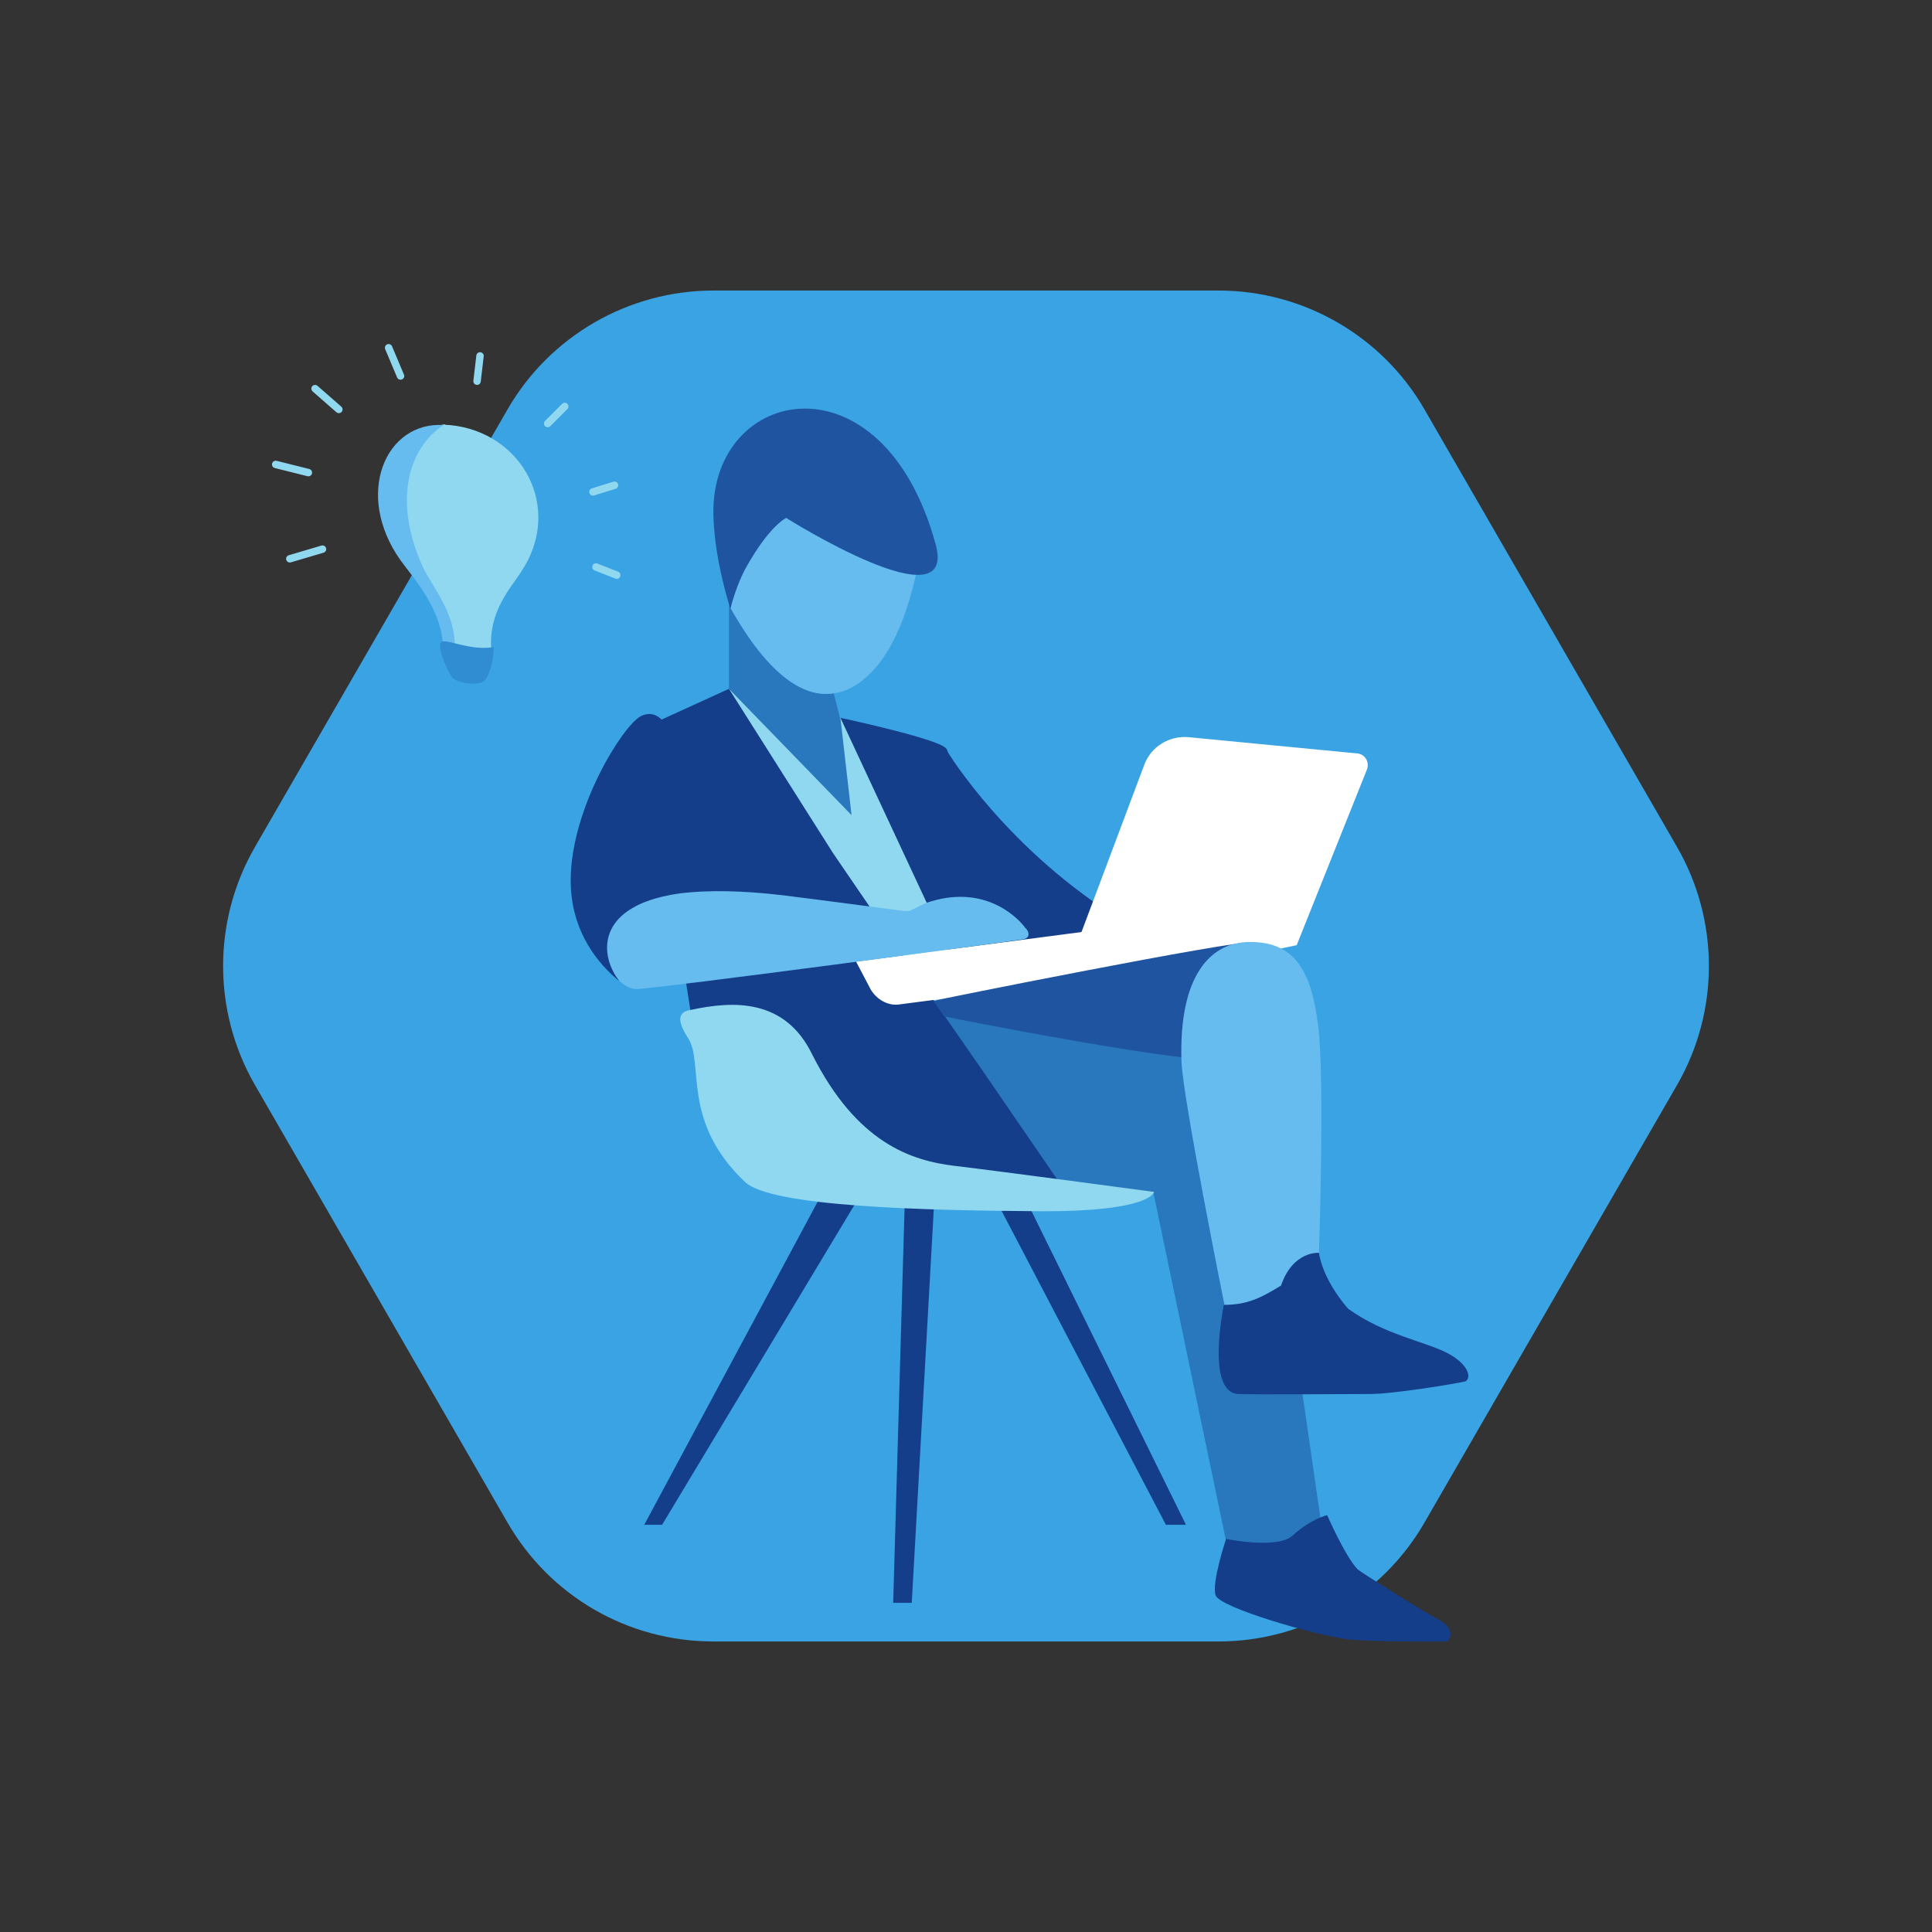 <?xml version="1.0" encoding="utf-8"?>
<!-- Generator: Adobe Illustrator 21.0.2, SVG Export Plug-In . SVG Version: 6.00 Build 0)  -->
<svg version="1.1" id="Layer_1" xmlns="http://www.w3.org/2000/svg" xmlns:xlink="http://www.w3.org/1999/xlink" x="0px" y="0px"
	 viewBox="0 0 260 260" style="enable-background:new 0 0 260 260;" xml:space="preserve">
<rect x="0" y="0" width="260" height="260" fill="#333333" stroke="none"/>
<style type="text/css">
	.st0{fill:#3AA3E3;}
	.st1{fill:#143D8A;}
	.st2{fill:#2978BE;}
	.st3{fill:#90D8F0;}
	.st4{fill:#FFFFFF;}
	.st5{fill:#67BCEF;}
	.st6{fill:#1E54A0;}
	.st7{fill:#308DD1;}
	.st8{fill:none;stroke:#90D8F0;stroke-linecap:round;stroke-linejoin:round;stroke-miterlimit:10;}
</style>
<g>
	<path class="st0" d="M96,220.9h68c11.4,0,22-6.1,27.7-16l34-58.9c5.7-9.9,5.7-22.1,0-32l-34-58.9c-5.7-9.9-16.3-16-27.7-16H96
		c-11.4,0-22,6.1-27.7,16l-34,58.9c-5.7,9.9-5.7,22.1,0,32l34,58.9C74,214.8,84.5,220.9,96,220.9z"/>
	<g>
		<g>
			<path class="st1" d="M92.8,114.6c0,2.6,1,4.7,0.4,7.1c-10.6,0.2-12.1,5.9-9.9,10.3c-2.6-2.1-6.5-6.5-6.5-13.5
				c0-9.7,7-20.8,9.4-22.1C90.7,94.1,92.8,105,92.8,114.6z"/>
			<g>
				<path class="st2" d="M118.8,102.1l-0.6,11.1l-5.2-1.1L98.1,95.9V79.8l0.4,0l-0.2,2c5.4,9.6,10.2,12.1,13.9,11.5l0.9,3.5
					L118.8,102.1z"/>
				<polygon class="st3" points="98.1,92.7 114.6,109.7 113.1,96.6 122.5,99.3 129.3,119.4 137.4,135.4 131.8,141.8 115,146.5 
					106.8,146.5 103.2,111.8 				"/>
				<path class="st1" d="M160.8,131c0,0-7.1-5.5-9.6-7c-15.5-9.4-23.6-22.7-23.6-22.7l0,0c-0.1-0.3-0.2-0.5-0.3-0.6
					c-1.1-1.3-14.2-4.1-14.2-4.1l18.8,40.3L160.8,131z"/>
				<polygon class="st1" points="110.8,160.3 86.7,205.2 89.1,205.2 116.1,160.3 				"/>
				<polygon class="st1" points="120.2,215.7 122.7,215.7 125.8,160.3 121.8,160.3 				"/>
				<polygon class="st1" points="156.9,205.2 159.6,205.2 136.9,159.1 133.4,160.3 				"/>
				<path class="st2" d="M165.5,209.8c0,0,1.3,0.4,7-1.1s5.4-3,5.4-3l-8.1-56.1l-4.4-15.7h-21.1c0,0-18.3-0.4-25.9,5.8
					c-7.6,6.1-8.5,12-2.2,15.6c6.3,3.6,39,5.1,39,5.1L165.5,209.8z"/>
				<path class="st1" d="M165,207.1c0,0-2,6-1.4,7.6c0.5,1.6,13.1,5.3,17.7,5.9c3.3,0.4,13.5,0.3,13.5,0.3s1.5-1.5-1.3-3
					c-2.8-1.5-10.3-6.3-10.8-6.7c-1.7-1.8-4.1-7.3-4.1-7.3s-2.2,0.5-4.7,2.8C171.8,208.5,165,207.1,165,207.1z"/>
				<polygon class="st1" points="142.4,158.9 113.9,157.9 108.9,152.3 92.9,135.9 92.4,132.7 87.2,100.5 86.7,97.9 98.1,92.7 
					112.1,114.8 124.2,132.5 132.1,143.9 				"/>
				<path class="st4" d="M120.8,135.2l30.7-4l10.3-7.9l-46.6,6.1l2,3.8C118,134.5,119.4,135.3,120.8,135.2z"/>
				<path class="st5" d="M124.2,72.3c-0.5,2.9-2,13.9-7.6,18.8c-1.2,1.1-2.7,2-4.4,2.2c-3.7,0.6-8.5-1.9-13.9-11.5l0.2-2l0.7-7.2
					l7.4-4.9L124.2,72.3z"/>
				<path class="st6" d="M125.9,73.2c-7.1-25.9-30.1-21.3-29.9-4.1c0.1,5.3,1.6,10.5,2.1,12.2c0.1,0.4,0.2,0.6,0.2,0.6
					s0.8-3.3,2.2-5.7c3.1-5.5,5.3-6.5,5.3-6.5S129,84.3,125.9,73.2z"/>
				<path class="st4" d="M182.7,101.4l-22.8-2.2c-2.6-0.2-5,1.3-5.9,3.7l-11.6,30.9l4.9-1l27.2-5.6l9.4-23.5
					C184.4,102.6,183.7,101.5,182.7,101.4z"/>
				<path class="st6" d="M168.6,126.8c13,1.5-0.1,14.4-3.3,15.7c-3.2,1.3-38.2-5.7-38.2-5.7l-1.5-2.1
					C125.7,134.6,166.2,126.5,168.6,126.8z"/>
				<path class="st5" d="M177.5,168.6c0,0,0.8-23.3-0.1-30.5c-0.9-7.2-3-11.7-9.9-11.3c-4.4,0.3-8.9,4.2-8.5,16.1
					c0.2,5,5.8,32.8,5.8,32.8s3.7,1.2,7.2-0.9C175.6,172.5,177.5,168.6,177.5,168.6z"/>
				<path class="st5" d="M137.7,126.4c-1,0.2-49.5,6.7-52.1,6.7c-0.9,0-2.3-0.7-3.1-2.4c-1.8-3.5-1.3-9.1,9.2-10.5
					c3.4-0.4,8-0.4,13.8,0.3c3.3,0.4,16.2,2.1,16.2,2.1l0.7,0c0.9-0.4,1.8-1,2.9-1.3c7.7-2.3,12,2.6,12.7,3.6
					C138.4,125.2,138.8,126.2,137.7,126.4z"/>
				<path class="st3" d="M155.3,160.4c0,0-0.3,2.7-15.6,2.6s-35.8-0.6-39.4-3.9c-8.7-8.2-5.5-16-7.7-19.4c-1.9-2.9-0.9-3.6,0.4-3.8
					c5.6-1.2,12.6-1.6,16.3,6c6,11.9,13.3,14.3,19.2,15S155.3,160.4,155.3,160.4z"/>
				<path class="st1" d="M164.7,175.6c0,0-2.5,11.9,2,12c2.3,0.1,14.6,0,17.7,0s11.6-1.4,12.8-1.7c0.8-0.4,0.6-2.2-2.4-3.8
					c-3.1-1.6-8.6-2.5-13.4-6c-3.6-4.2-3.9-7.5-3.9-7.5s-3.5-0.3-5.1,4.4C169.5,174.8,167.7,175.6,164.7,175.6z"/>
			</g>
		</g>
	</g>
	<g>
		<g>
			<path class="st3" d="M56.3,76.4c1.5,2.5,4.1,5.9,4.8,10.3c-0.7-0.2-1.3-0.3-1.6-0.3c0,0.1,0,0.1,0,0.2c0,0,0.8,0.3,1.7,0.6
				c0.7,0.2,1.4,0.4,2,0.5c2,0.2,2.9-0.4,2.9-0.4c0,0,0-0.1,0-0.1c-0.3-4.9,2.5-7.9,4-10.2c5.8-8.6,0.2-18.9-9.6-19.8
				c-0.3,0-0.5,0-0.7-0.1C52.9,58.3,50.6,67.1,56.3,76.4z"/>
		</g>
		<g>
			<path class="st5" d="M53.9,75.4c1.9,2.6,5.2,6.2,5.7,11.1c0.3,0,0.9,0.1,1.6,0.3c0-4.3-2.9-7.7-4.2-10.3
				c-4.1-8.8-2.2-16.1,2.7-19.3C51.9,56.7,47.6,66.5,53.9,75.4z"/>
		</g>
		<path class="st7" d="M60.9,91.2c0.6,0.7,3.5,1.2,4.3,0.4c0.4-0.4,0.8-1.4,1-2.4c0.2-1,0.3-1.9,0.2-2.1c-0.1,0-0.2,0-0.2,0
			c-1.7,0.3-3.6-0.2-4.9-0.5c-0.7-0.2-1.3-0.3-1.6-0.3c-0.2,0-0.3,0.1-0.4,0.2C58.9,87.4,60.3,90.5,60.9,91.2z"/>
		<line class="st8" x1="53.9" y1="50.6" x2="52.3" y2="46.8"/>
		<line class="st8" x1="45.6" y1="55.1" x2="42.4" y2="52.3"/>
		<line class="st8" x1="41.5" y1="63.6" x2="37.1" y2="62.5"/>
		<line class="st8" x1="43.4" y1="73.9" x2="39" y2="75.2"/>
		<line class="st8" x1="80.2" y1="76.3" x2="83" y2="77.4"/>
		<line class="st8" x1="79.8" y1="66.2" x2="82.7" y2="65.3"/>
		<line class="st8" x1="73.7" y1="57" x2="76" y2="54.7"/>
		<line class="st8" x1="64.2" y1="51.3" x2="64.6" y2="47.9"/>
	</g>
</g>
</svg>
